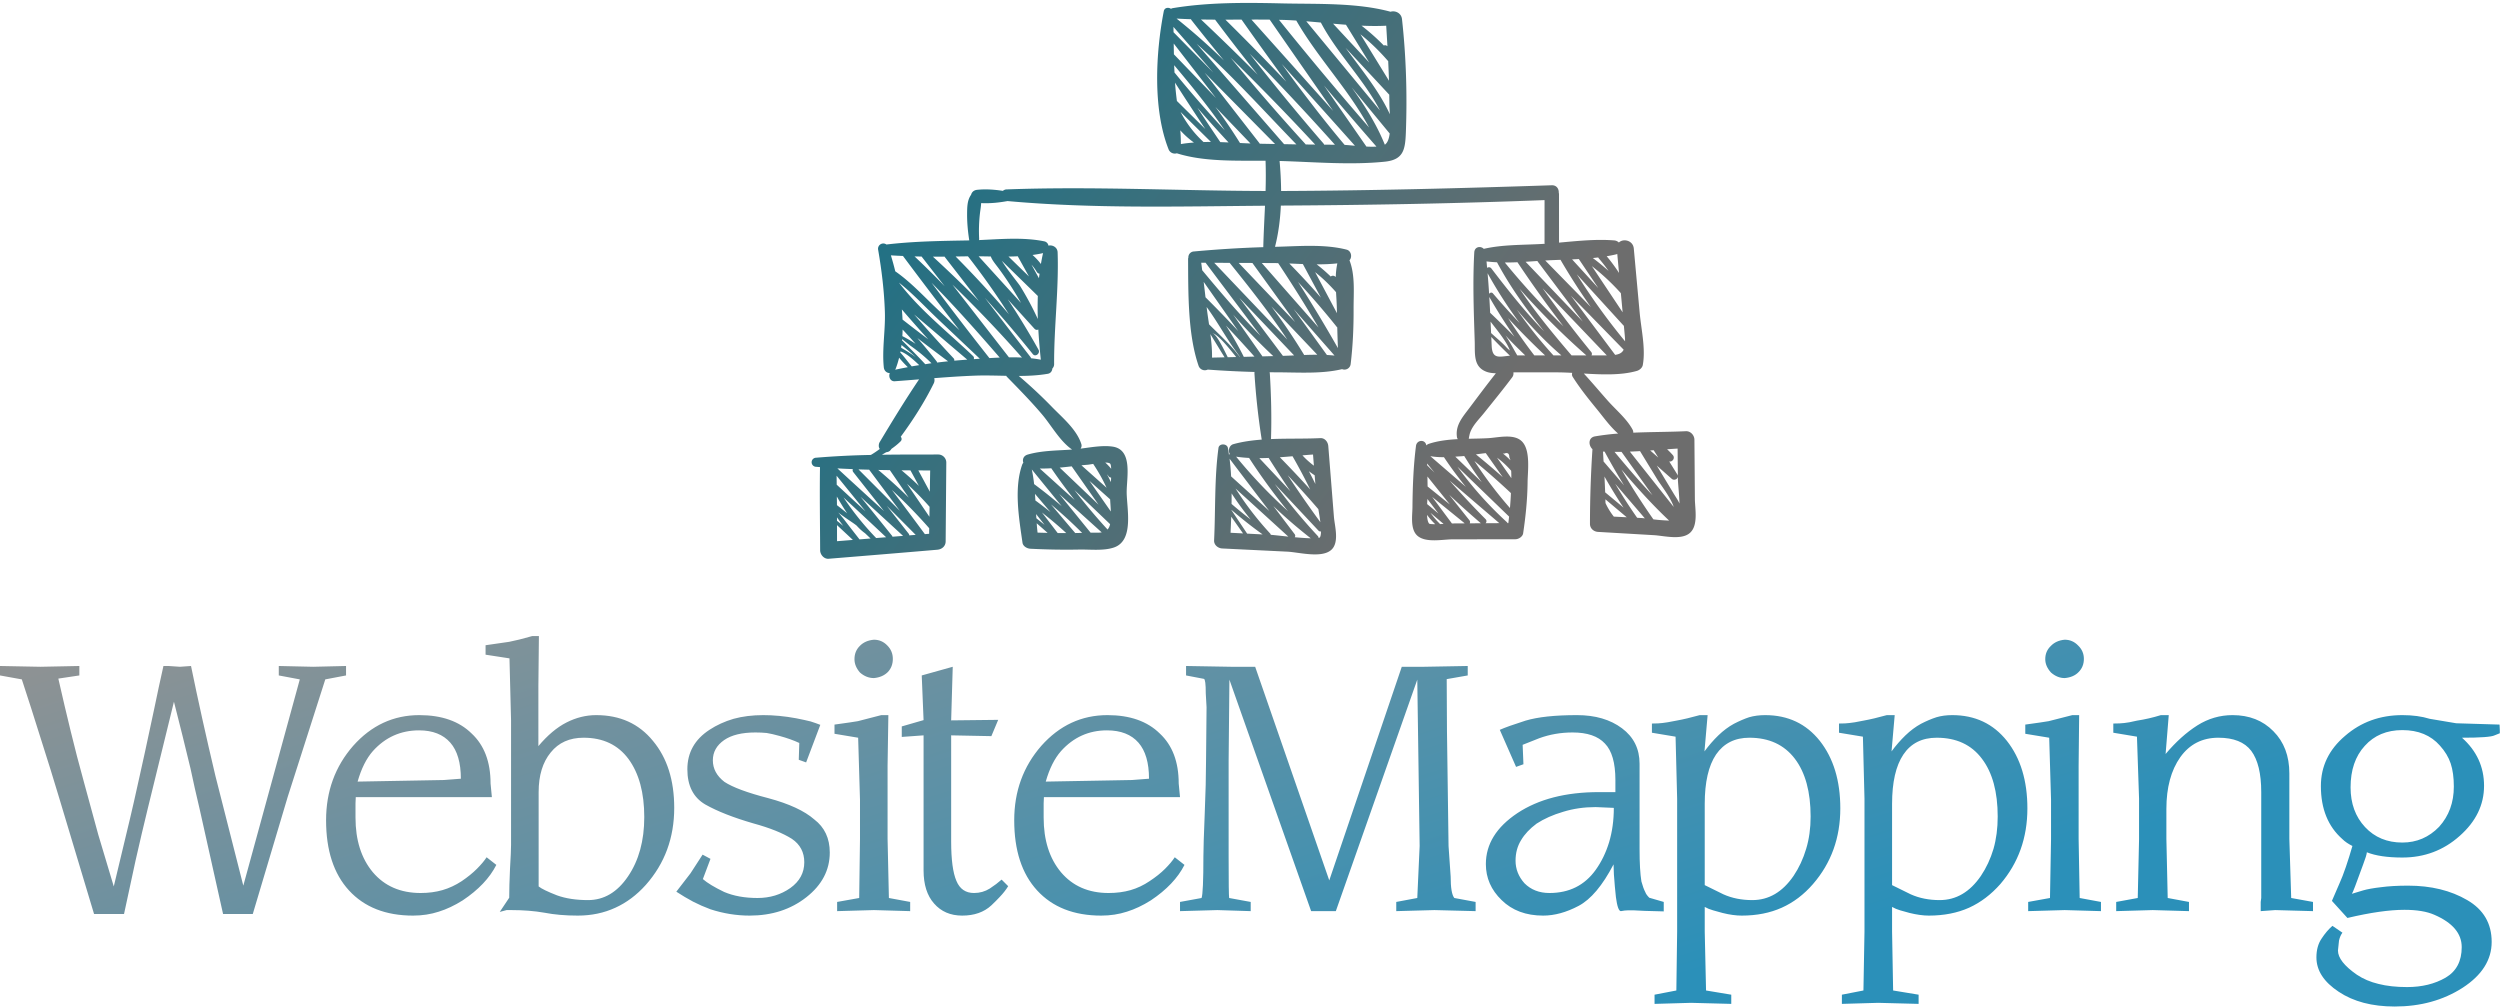 <svg data-v-423bf9ae="" xmlns="http://www.w3.org/2000/svg" viewBox="0 0 404.851 163" class="iconAbove"><!----><!----><defs data-v-423bf9ae=""><linearGradient data-v-423bf9ae="" gradientTransform="rotate(25)" id="a0bbbda1-7b3a-44cd-a5e0-339b7b3b096d" x1="0%" y1="0%" x2="100%" y2="0%"><stop data-v-423bf9ae="" offset="0%" style="stop-color: rgb(146, 146, 146); stop-opacity: 1;"></stop><stop data-v-423bf9ae="" offset="100%" style="stop-color: rgb(43, 144, 185); stop-opacity: 1;"></stop></linearGradient></defs><g data-v-423bf9ae="" id="a11537d6-021d-4203-93d5-c9804c3a4e8b" fill="url(#a0bbbda1-7b3a-44cd-a5e0-339b7b3b096d)" transform="matrix(4.255,0,0,4.255,-0.34,102.574)"><path d="M9.34 9.60L11.49 1.75L10.69 1.60L10.69 1.24L12.00 1.27L13.25 1.24L13.25 1.60L12.46 1.75L11.03 6.22L9.70 10.68L8.57 10.68L7.67 6.65L7.67 6.65Q7.49 5.90 7.33 5.14L7.33 5.14L7.33 5.14Q7.04 3.93 6.70 2.60L6.70 2.60L5.71 6.64L5.71 6.64Q5.48 7.58 5.24 8.64L5.24 8.64L5.24 8.64Q5.05 9.51 4.80 10.68L4.80 10.68L3.66 10.68L2.32 6.22L2.32 6.22Q2.04 5.28 1.64 4.03L1.64 4.03L1.64 4.03Q1.25 2.78 0.91 1.75L0.91 1.75L0.08 1.60L0.08 1.24L1.62 1.27L3.10 1.24L3.10 1.60L2.30 1.72L2.30 1.72Q2.54 2.78 2.77 3.72L2.77 3.72L2.77 3.72Q3.00 4.67 3.28 5.68L3.28 5.68L3.28 5.68Q3.55 6.68 3.82 7.66L3.82 7.66L3.82 7.66Q3.92 7.98 4.41 9.63L4.41 9.63L4.41 9.63Q4.72 8.34 5.03 7.04L5.03 7.04L5.03 7.04Q5.15 6.54 5.39 5.45L5.39 5.45L5.39 5.45Q5.52 4.89 5.96 2.82L5.96 2.82L5.96 2.82Q6.12 2.04 6.30 1.24L6.30 1.24L6.49 1.24L6.93 1.27L7.35 1.24L7.35 1.24Q7.74 3.15 8.28 5.43L8.28 5.43L9.34 9.60ZM18.60 8.52L18.97 8.81L18.97 8.81Q18.59 9.56 17.69 10.16L17.69 10.16L17.69 10.16Q17.23 10.45 16.78 10.59L16.78 10.59L16.78 10.59Q16.32 10.74 15.80 10.74L15.80 10.74L15.80 10.74Q14.24 10.74 13.36 9.78L13.36 9.78L13.36 9.78Q12.49 8.83 12.49 7.11L12.49 7.11L12.49 7.11Q12.49 5.46 13.52 4.28L13.52 4.28L13.52 4.28Q14.56 3.11 16.04 3.11L16.04 3.11L16.04 3.11Q17.32 3.11 18.03 3.81L18.03 3.81L18.03 3.81Q18.75 4.48 18.75 5.71L18.75 5.71L18.80 6.23L13.62 6.23L13.61 6.47L13.61 7.01L13.61 7.01Q13.61 8.30 14.27 9.09L14.27 9.09L14.27 9.09Q14.94 9.88 16.09 9.88L16.09 9.88L16.09 9.88Q16.54 9.88 16.92 9.77L16.92 9.77L16.92 9.77Q17.30 9.66 17.65 9.43L17.65 9.43L17.65 9.43Q17.99 9.20 18.23 8.96L18.23 8.96L18.23 8.96Q18.47 8.72 18.60 8.52L18.60 8.52ZM13.69 5.64L13.69 5.64L16.97 5.58L17.62 5.53L17.62 5.53Q17.62 4.62 17.22 4.16L17.22 4.16L17.22 4.16Q16.81 3.69 16.03 3.69L16.03 3.69L16.03 3.69Q14.98 3.69 14.27 4.48L14.27 4.48L14.27 4.48Q13.90 4.90 13.69 5.64ZM20.57 2.01L20.57 4.29L20.57 4.29Q21.09 3.67 21.64 3.39L21.64 3.39L21.64 3.39Q22.19 3.11 22.77 3.11L22.77 3.11L22.77 3.11Q24.13 3.11 24.93 4.09L24.93 4.09L24.93 4.09Q25.74 5.06 25.74 6.64L25.74 6.64L25.74 6.64Q25.74 8.35 24.66 9.57L24.66 9.57L24.66 9.57Q24.14 10.15 23.50 10.44L23.50 10.44L23.50 10.44Q22.85 10.74 22.07 10.74L22.07 10.74L22.07 10.74Q21.36 10.74 20.80 10.63L20.80 10.63L20.80 10.63Q20.23 10.53 19.55 10.53L19.55 10.53L19.36 10.53L19.10 10.60L19.46 10.06L19.46 10.06Q19.46 9.63 19.49 8.96L19.49 8.96L19.49 8.96Q19.53 8.29 19.53 8.05L19.53 8.05L19.53 3.31L19.47 0.95L18.56 0.81L18.56 0.45L19.46 0.32L19.46 0.32Q19.78 0.26 20.34 0.10L20.34 0.10L20.59 0.10L20.57 2.01ZM20.58 6.04L20.58 6.04L20.58 9.63L20.58 9.63Q20.74 9.76 21.28 9.97L21.28 9.97L21.28 9.97Q21.78 10.15 22.46 10.15L22.46 10.15L22.46 10.15Q23.37 10.15 23.98 9.25L23.98 9.25L23.98 9.25Q24.60 8.34 24.60 6.99L24.60 6.99L24.60 6.99Q24.60 5.60 24.00 4.78L24.00 4.78L24.00 4.78Q23.40 3.97 22.29 3.97L22.29 3.97L22.29 3.97Q21.49 3.97 21.04 4.53L21.04 4.53L21.04 4.53Q20.58 5.09 20.58 6.04ZM31.66 8.34L31.66 8.34L31.66 8.34Q31.66 9.34 30.77 10.04L30.77 10.04L30.77 10.04Q29.88 10.74 28.61 10.74L28.61 10.74L28.61 10.74Q27.86 10.74 27.12 10.50L27.12 10.50L27.12 10.50Q26.77 10.37 26.46 10.21L26.46 10.21L26.46 10.21Q26.14 10.04 25.82 9.83L25.82 9.83L26.36 9.13L26.82 8.42L27.12 8.58L26.83 9.35L26.83 9.35Q27.08 9.57 27.64 9.84L27.64 9.84L27.64 9.84Q28.18 10.07 28.91 10.07L28.91 10.07L28.91 10.07Q29.62 10.07 30.16 9.69L30.16 9.69L30.16 9.69Q30.69 9.31 30.69 8.71L30.69 8.71L30.69 8.71Q30.69 8.14 30.22 7.82L30.22 7.82L30.22 7.82Q29.70 7.49 28.75 7.23L28.75 7.23L28.75 7.23Q27.61 6.90 26.92 6.51L26.92 6.51L26.92 6.51Q26.24 6.11 26.24 5.17L26.24 5.17L26.24 5.17Q26.24 4.22 27.08 3.67L27.08 3.67L27.08 3.67Q27.49 3.40 28 3.25L28 3.25L28 3.25Q28.51 3.11 29.13 3.11L29.13 3.11L29.13 3.11Q29.73 3.11 30.38 3.23L30.38 3.23L30.38 3.23Q30.73 3.30 30.93 3.35L30.93 3.35L30.93 3.35Q31.12 3.41 31.30 3.48L31.30 3.48L30.76 4.91L30.48 4.81L30.50 4.17L30.50 4.17Q30.18 4.02 29.74 3.90L29.74 3.90L29.74 3.90Q29.45 3.82 29.26 3.79L29.26 3.79L29.26 3.79Q29.06 3.77 28.83 3.77L28.83 3.77L28.83 3.77Q28.06 3.77 27.64 4.06L27.64 4.06L27.64 4.06Q27.21 4.36 27.21 4.83L27.21 4.83L27.21 4.83Q27.21 5.31 27.65 5.65L27.65 5.65L27.65 5.65Q28.12 5.96 29.32 6.27L29.32 6.27L29.32 6.27Q30.51 6.59 31.07 7.08L31.07 7.08L31.07 7.08Q31.66 7.53 31.66 8.34ZM32.60 0.98L32.60 0.98L32.60 0.98Q32.60 0.68 32.80 0.48L32.80 0.48L32.80 0.48Q33.00 0.27 33.34 0.24L33.34 0.24L33.34 0.24Q33.64 0.24 33.85 0.46L33.85 0.46L33.85 0.46Q34.06 0.67 34.06 0.97L34.06 0.97L34.06 0.97Q34.06 1.27 33.87 1.47L33.87 1.47L33.87 1.47Q33.67 1.67 33.34 1.70L33.34 1.70L33.34 1.70Q33.05 1.70 32.81 1.49L32.81 1.49L32.81 1.49Q32.60 1.25 32.60 0.98ZM33.86 5.03L33.86 7.82L33.91 10.07L34.72 10.22L34.72 10.57L33.34 10.53L31.94 10.57L31.94 10.22L32.78 10.07L32.81 7.83L32.81 6.33L32.74 3.97L31.84 3.82L31.84 3.47L31.84 3.47Q32.13 3.43 32.41 3.39L32.41 3.39L32.41 3.39Q32.68 3.35 32.73 3.34L32.73 3.34L33.62 3.11L33.89 3.11L33.86 5.03ZM36.28 3.88L36.28 7.92L36.28 7.92Q36.28 8.96 36.48 9.42L36.48 9.42L36.48 9.42Q36.67 9.88 37.15 9.88L37.15 9.88L37.15 9.88Q37.48 9.88 37.75 9.71L37.75 9.71L37.75 9.71Q38.01 9.54 38.20 9.37L38.20 9.37L38.45 9.62L38.45 9.62Q38.33 9.82 38.12 10.04L38.12 10.04L38.12 10.04Q37.98 10.19 37.81 10.35L37.81 10.35L37.81 10.35Q37.39 10.74 36.70 10.74L36.70 10.74L36.70 10.74Q36.03 10.74 35.63 10.28L35.63 10.28L35.63 10.28Q35.23 9.83 35.23 9.02L35.23 9.02L35.23 3.88L34.40 3.94L34.40 3.54L35.23 3.30L35.16 1.60L36.34 1.27L36.28 3.31L38.07 3.29L37.81 3.91L36.28 3.88ZM44.79 8.52L45.16 8.81L45.16 8.81Q44.78 9.56 43.88 10.16L43.88 10.16L43.88 10.16Q43.42 10.45 42.97 10.59L42.97 10.59L42.97 10.59Q42.51 10.74 41.99 10.74L41.99 10.74L41.99 10.74Q40.43 10.74 39.55 9.78L39.55 9.78L39.55 9.78Q38.68 8.83 38.68 7.11L38.68 7.11L38.68 7.11Q38.68 5.46 39.71 4.28L39.71 4.28L39.71 4.28Q40.75 3.11 42.23 3.11L42.23 3.11L42.23 3.11Q43.51 3.11 44.22 3.81L44.22 3.81L44.22 3.81Q44.94 4.48 44.94 5.71L44.94 5.71L44.99 6.23L39.81 6.23L39.80 6.47L39.80 7.01L39.80 7.01Q39.80 8.30 40.46 9.09L40.46 9.09L40.46 9.09Q41.13 9.88 42.27 9.88L42.27 9.88L42.27 9.88Q42.73 9.88 43.11 9.77L43.11 9.77L43.11 9.77Q43.49 9.66 43.83 9.43L43.83 9.43L43.83 9.43Q44.18 9.20 44.42 8.96L44.42 8.96L44.42 8.96Q44.66 8.72 44.79 8.52L44.79 8.52ZM39.88 5.64L39.88 5.64L43.16 5.58L43.81 5.53L43.81 5.53Q43.81 4.62 43.41 4.16L43.41 4.16L43.41 4.16Q43.00 3.69 42.21 3.69L42.21 3.69L42.21 3.69Q41.17 3.69 40.46 4.48L40.46 4.48L40.46 4.48Q40.09 4.90 39.88 5.64ZM53.43 1.27L54.28 1.27L55.94 1.24L55.94 1.60L55.14 1.74L55.15 3.72L55.21 8.09L55.29 9.25L55.29 9.25Q55.29 9.90 55.43 10.07L55.43 10.07L56.24 10.22L56.24 10.57L54.67 10.53L53.22 10.57L53.22 10.22L54.02 10.07L54.11 8.09L54.02 1.76L50.92 10.57L49.98 10.57L46.87 1.76L46.84 4.87L46.84 8.48L46.84 8.48Q46.84 9.96 46.86 10.07L46.86 10.07L47.68 10.22L47.68 10.57L46.41 10.53L44.99 10.57L44.99 10.22L45.81 10.07L45.81 10.07Q45.88 9.88 45.88 8.48L45.88 8.48L45.88 8.48Q45.88 8.08 45.93 6.87L45.93 6.87L45.93 6.87Q45.98 5.67 45.98 4.87L45.98 4.87L46.00 2.81L45.97 2.28L45.97 2.28Q45.97 1.75 45.90 1.73L45.90 1.73L45.22 1.60L45.22 1.24L46.93 1.27L47.85 1.27L50.67 9.40L53.43 1.27ZM61.50 6.64L61.50 6.64L60.81 6.61L60.81 6.61Q60.15 6.61 59.57 6.79L59.57 6.79L59.57 6.79Q58.99 6.96 58.56 7.24L58.56 7.24L58.56 7.24Q58.17 7.53 57.97 7.87L57.97 7.87L57.97 7.87Q57.76 8.21 57.76 8.65L57.76 8.65L57.76 8.65Q57.76 9.13 58.10 9.51L58.10 9.51L58.10 9.51Q58.47 9.88 59.05 9.88L59.05 9.88L59.05 9.88Q60.18 9.88 60.81 9.00L60.81 9.00L60.81 9.00Q61.14 8.54 61.32 7.95L61.32 7.95L61.32 7.95Q61.50 7.35 61.50 6.64ZM61.49 8.79L61.49 8.79L61.49 8.79Q60.86 10.00 60.16 10.37L60.16 10.37L60.16 10.37Q59.46 10.74 58.81 10.74L58.81 10.74L58.81 10.74Q57.83 10.74 57.23 10.15L57.23 10.15L57.23 10.15Q56.63 9.57 56.63 8.78L56.63 8.78L56.63 8.78Q56.63 7.64 57.83 6.84L57.83 6.84L57.83 6.84Q59.04 6.04 60.93 6.04L60.93 6.04L61.56 6.04L61.56 5.58L61.56 5.58Q61.56 4.60 61.16 4.19L61.16 4.19L61.16 4.19Q60.77 3.77 59.93 3.77L59.93 3.77L59.93 3.77Q59.26 3.77 58.66 3.99L58.66 3.99L58.03 4.24L58.06 4.98L57.78 5.08L57.16 3.67L57.16 3.67Q57.45 3.54 58.14 3.32L58.14 3.32L58.14 3.32Q58.84 3.11 60.10 3.11L60.10 3.11L60.10 3.11Q61.14 3.11 61.81 3.61L61.81 3.61L61.81 3.61Q62.48 4.11 62.48 4.96L62.48 4.96L62.48 8.22L62.48 8.22Q62.48 9.01 62.55 9.44L62.55 9.44L62.55 9.44Q62.62 9.70 62.70 9.85L62.70 9.85L62.70 9.85Q62.73 9.94 62.85 10.06L62.85 10.06L63.40 10.22L63.40 10.58L62.67 10.56L62.27 10.54L62.27 10.54Q62.15 10.54 62.03 10.54L62.03 10.54L62.03 10.54Q61.92 10.54 61.77 10.57L61.77 10.57L61.77 10.57Q61.65 10.57 61.58 10.04L61.58 10.04L61.58 10.04Q61.55 9.78 61.54 9.64L61.54 9.64L61.54 9.64Q61.49 9.11 61.49 8.79ZM64.96 10.41L64.96 10.41L64.96 11.35L65.01 13.59L65.97 13.75L65.97 14.10L64.44 14.06L63.05 14.10L63.05 13.75L63.88 13.59L63.91 11.35L63.91 6.29L63.85 3.93L62.95 3.78L62.95 3.43L62.95 3.43Q63.21 3.43 63.35 3.41L63.35 3.41L63.35 3.41Q63.48 3.40 63.88 3.32L63.88 3.32L63.88 3.32Q64.27 3.25 64.77 3.11L64.77 3.11L65.07 3.11L64.95 4.49L64.95 4.49Q65.20 4.15 65.48 3.88L65.48 3.88L65.48 3.88Q65.76 3.61 66.07 3.44L66.07 3.44L66.07 3.44Q66.38 3.28 66.65 3.19L66.65 3.19L66.65 3.19Q66.93 3.11 67.26 3.11L67.26 3.11L67.26 3.11Q68.56 3.11 69.34 4.09L69.34 4.09L69.34 4.09Q70.12 5.08 70.12 6.66L70.12 6.66L70.12 6.66Q70.12 8.34 69.08 9.54L69.08 9.54L69.08 9.54Q68.56 10.14 67.89 10.44L67.89 10.44L67.89 10.44Q67.22 10.74 66.37 10.74L66.37 10.74L66.37 10.74Q66.04 10.74 65.64 10.64L65.64 10.64L65.64 10.64Q65.45 10.59 65.28 10.54L65.28 10.54L65.28 10.54Q65.10 10.49 64.96 10.41ZM64.96 6.49L64.96 9.58L65.67 9.93L65.67 9.93Q66.16 10.15 66.77 10.15L66.77 10.15L66.77 10.15Q67.71 10.15 68.34 9.23L68.34 9.23L68.34 9.23Q68.65 8.77 68.82 8.20L68.82 8.20L68.82 8.20Q68.99 7.64 68.99 6.97L68.99 6.97L68.99 6.97Q68.99 5.56 68.39 4.77L68.39 4.77L68.39 4.77Q67.78 3.97 66.66 3.97L66.66 3.97L66.66 3.97Q65.83 3.97 65.39 4.61L65.39 4.61L65.39 4.61Q64.96 5.25 64.96 6.49L64.96 6.49ZM72.09 10.41L72.09 10.41L72.09 11.35L72.13 13.59L73.10 13.75L73.10 14.10L71.56 14.06L70.18 14.10L70.18 13.75L71.00 13.59L71.04 11.35L71.04 6.29L70.98 3.93L70.07 3.78L70.07 3.43L70.07 3.43Q70.33 3.43 70.47 3.41L70.47 3.41L70.47 3.41Q70.61 3.40 71.00 3.32L71.00 3.32L71.00 3.32Q71.39 3.25 71.89 3.11L71.89 3.11L72.19 3.11L72.07 4.49L72.07 4.49Q72.32 4.15 72.60 3.88L72.60 3.88L72.60 3.88Q72.88 3.61 73.19 3.44L73.19 3.44L73.19 3.44Q73.50 3.28 73.78 3.19L73.78 3.19L73.78 3.19Q74.05 3.11 74.38 3.11L74.38 3.11L74.38 3.11Q75.68 3.11 76.46 4.09L76.46 4.09L76.46 4.09Q77.24 5.08 77.24 6.66L77.24 6.66L77.24 6.66Q77.24 8.34 76.21 9.54L76.21 9.54L76.21 9.54Q75.68 10.14 75.02 10.44L75.02 10.44L75.02 10.44Q74.35 10.74 73.49 10.74L73.49 10.74L73.49 10.74Q73.17 10.74 72.76 10.64L72.76 10.64L72.76 10.64Q72.57 10.59 72.40 10.54L72.40 10.54L72.40 10.54Q72.23 10.49 72.09 10.41ZM72.09 6.49L72.09 9.58L72.80 9.93L72.80 9.93Q73.29 10.15 73.90 10.15L73.90 10.15L73.90 10.15Q74.84 10.15 75.47 9.23L75.47 9.23L75.47 9.23Q75.78 8.77 75.95 8.20L75.95 8.20L75.95 8.20Q76.11 7.64 76.11 6.97L76.11 6.97L76.11 6.97Q76.11 5.56 75.51 4.77L75.51 4.77L75.51 4.77Q74.91 3.97 73.79 3.97L73.79 3.97L73.79 3.97Q72.95 3.97 72.52 4.61L72.52 4.61L72.52 4.61Q72.09 5.25 72.09 6.49L72.09 6.49ZM77.92 0.98L77.92 0.98L77.92 0.98Q77.92 0.68 78.13 0.48L78.13 0.48L78.13 0.48Q78.33 0.27 78.66 0.24L78.66 0.24L78.66 0.24Q78.96 0.24 79.17 0.46L79.17 0.46L79.17 0.46Q79.39 0.67 79.39 0.97L79.39 0.97L79.39 0.97Q79.39 1.27 79.19 1.47L79.19 1.47L79.19 1.47Q79.00 1.67 78.66 1.70L78.66 1.70L78.66 1.70Q78.38 1.70 78.14 1.49L78.14 1.49L78.14 1.49Q77.92 1.25 77.92 0.98ZM79.19 5.03L79.19 7.82L79.23 10.07L80.04 10.22L80.04 10.57L78.66 10.53L77.27 10.57L77.27 10.22L78.10 10.07L78.14 7.83L78.14 6.33L78.07 3.97L77.16 3.82L77.16 3.47L77.16 3.47Q77.46 3.43 77.73 3.39L77.73 3.39L77.73 3.39Q78.01 3.35 78.05 3.34L78.05 3.34L78.95 3.11L79.21 3.11L79.19 5.03ZM87.21 5.33L87.21 7.82L87.28 10.07L88.11 10.22L88.11 10.57L86.67 10.53L86.12 10.57L86.12 10.22L86.14 10.07L86.14 6.04L86.14 6.04Q86.14 4.98 85.76 4.47L85.76 4.47L85.76 4.47Q85.38 3.97 84.51 3.97L84.51 3.97L84.51 3.97Q83.59 3.97 83.06 4.71L83.06 4.71L83.06 4.71Q82.53 5.46 82.53 6.68L82.53 6.68L82.53 7.82L82.58 10.07L83.39 10.22L83.39 10.57L82.01 10.53L80.62 10.57L80.62 10.22L81.44 10.07L81.49 7.83L81.49 6.29L81.41 3.93L80.51 3.78L80.51 3.43L80.51 3.43Q80.78 3.43 80.93 3.41L80.93 3.41L80.93 3.41Q81.07 3.40 81.41 3.32L81.41 3.32L81.41 3.32Q81.87 3.25 82.32 3.11L82.32 3.11L82.62 3.11L82.50 4.59L82.50 4.59Q83.08 3.90 83.71 3.50L83.71 3.50L83.71 3.50Q84.33 3.11 85.05 3.11L85.05 3.11L85.05 3.11Q86.00 3.11 86.60 3.72L86.60 3.72L86.60 3.72Q87.21 4.33 87.21 5.33L87.21 5.33ZM91.51 3.68L91.51 3.68L91.51 3.68Q90.62 3.68 90.08 4.28L90.08 4.28L90.08 4.28Q89.54 4.87 89.54 5.86L89.54 5.86L89.54 5.86Q89.54 6.78 90.09 7.37L90.09 7.37L90.09 7.37Q90.64 7.96 91.51 7.96L91.51 7.96L91.51 7.96Q92.33 7.96 92.91 7.36L92.91 7.36L92.91 7.36Q93.47 6.74 93.47 5.83L93.47 5.83L93.47 5.83Q93.47 5.31 93.35 4.95L93.35 4.95L93.35 4.95Q93.23 4.59 92.94 4.27L92.94 4.27L92.94 4.27Q92.42 3.68 91.51 3.68ZM88.41 5.81L88.41 5.81L88.41 5.81Q88.41 4.68 89.33 3.90L89.33 3.90L89.33 3.90Q90.24 3.11 91.51 3.11L91.51 3.11L91.51 3.11Q92.10 3.11 92.55 3.25L92.55 3.25L93.56 3.42L95.21 3.47L95.22 3.68L95.22 3.80L95.02 3.88L95.02 3.88Q94.84 3.97 93.78 3.97L93.78 3.97L93.78 3.97Q94.62 4.72 94.62 5.80L94.62 5.80L94.62 5.80Q94.62 6.89 93.69 7.71L93.69 7.71L93.69 7.71Q92.77 8.53 91.51 8.53L91.51 8.53L91.51 8.53Q90.66 8.53 90.16 8.33L90.16 8.33L90.16 8.33Q90.15 8.45 90.02 8.79L90.02 8.79L90.02 8.79Q89.62 9.90 89.59 9.91L89.59 9.91L90.02 9.78L90.02 9.78Q90.26 9.71 90.69 9.66L90.69 9.66L90.69 9.66Q91.13 9.60 91.73 9.60L91.73 9.60L91.73 9.60Q93.04 9.60 93.98 10.15L93.98 10.15L93.98 10.15Q94.91 10.69 94.91 11.74L94.91 11.74L94.91 11.74Q94.91 12.77 93.80 13.49L93.80 13.49L93.80 13.49Q92.69 14.20 91.22 14.20L91.22 14.20L91.22 14.20Q89.93 14.20 89.09 13.64L89.09 13.64L89.09 13.64Q88.24 13.08 88.24 12.33L88.24 12.33L88.24 12.33Q88.24 11.90 88.44 11.61L88.44 11.61L88.44 11.61Q88.63 11.32 88.85 11.13L88.85 11.13L89.23 11.39L89.23 11.39Q89.14 11.51 89.10 11.69L89.10 11.69L89.06 12.07L89.06 12.07Q89.06 12.49 89.78 12.99L89.78 12.99L89.78 12.99Q90.14 13.23 90.60 13.34L90.60 13.34L90.60 13.34Q91.07 13.46 91.69 13.46L91.69 13.46L91.69 13.46Q92.54 13.46 93.16 13.10L93.16 13.10L93.16 13.10Q93.77 12.74 93.77 11.94L93.77 11.94L93.77 11.94Q93.77 11.16 92.73 10.71L92.73 10.71L92.73 10.71Q92.30 10.52 91.59 10.52L91.59 10.52L91.59 10.52Q90.73 10.52 89.42 10.83L89.42 10.83L88.83 10.18L89.12 9.51L89.12 9.51Q89.23 9.27 89.36 8.89L89.36 8.89L89.36 8.89Q89.49 8.51 89.61 8.09L89.61 8.09L89.61 8.09Q89.37 7.97 89.23 7.83L89.23 7.83L89.23 7.83Q88.41 7.11 88.41 5.81Z"></path></g><defs data-v-423bf9ae=""><linearGradient data-v-423bf9ae="" gradientTransform="rotate(25)" id="9941aaa9-f40a-4403-8c00-8ed3a430da27" x1="0%" y1="0%" x2="100%" y2="0%"><stop data-v-423bf9ae="" offset="0%" style="stop-color: rgb(8, 114, 140); stop-opacity: 1;"></stop><stop data-v-423bf9ae="" offset="100%" style="stop-color: rgb(109, 109, 109); stop-opacity: 1;"></stop></linearGradient></defs><g data-v-423bf9ae="" id="5d927f7c-aa79-40bd-9f39-08917a38db16" transform="matrix(1.658,0,0,1.658,121.484,-40.093)" stroke="none" fill="url(#9941aaa9-f40a-4403-8c00-8ed3a430da27)"><path d="M92.271 72.917c-.014-1.931-.028-3.862-.045-5.792-.005-.432-.376-.846-.826-.826-1.684.077-3.422.069-5.146.144a.577.577 0 0 0-.063-.292c-.568-1.059-1.618-1.923-2.415-2.818-.786-.884-1.548-1.797-2.351-2.667 1.785.104 3.646.183 5.181-.258.26-.075.529-.3.58-.58.289-1.594-.159-3.494-.307-5.105l-.574-6.269c-.074-.799-1.028-1.008-1.458-.585a.718.718 0 0 0-.445-.205c-1.77-.144-3.603.054-5.403.215 0-.009.003-.018.003-.028l-.003-4.676a.802.802 0 0 0-.023-.182c.014-.366-.212-.732-.684-.716-8.81.293-17.62.523-26.434.56a35.578 35.578 0 0 0-.15-2.933c3.369.096 6.94.415 10.279.069 1.835-.19 1.993-1.183 2.056-2.866.137-3.671.026-7.409-.379-11.06-.068-.608-.675-.858-1.118-.719-3.293-.897-7.157-.735-10.54-.813-3.548-.083-7.222-.122-10.731.462a.491.491 0 0 0-.173.064c-.248-.166-.635-.125-.705.238-.791 4.085-1.083 9.542.467 13.481.141.36.513.486.808.394 2.654.842 5.822.711 8.666.726.034.991.03 1.975.001 2.955-8.423-.016-16.888-.466-25.296-.153a.56.56 0 0 0-.36.142c-.833-.129-1.672-.192-2.52-.102-.338.036-.528.247-.586.485-.387.53-.384 1.239-.389 1.893-.006.858.078 1.708.21 2.556l.002.006-.066.001c-2.676.049-5.364.083-8.026.4a.515.515 0 0 0-.807.527c.347 2.011.586 4.008.655 6.05.06 1.796-.288 3.646-.105 5.417.038.369.309.563.587.563-.146.339.036.832.485.799a265.15 265.15 0 0 0 2.375-.185c-1.343 1.986-2.612 4.071-3.845 6.124-.112.188-.134.485 0 .669l.003.005a8.617 8.617 0 0 1-.869.585 82.165 82.165 0 0 0-5.341.27.444.444 0 0 0 0 .888c.125.011.25.019.374.03-.042 2.707.003 5.417.014 8.125.001.421.377.864.826.827 3.541-.288 7.082-.579 10.62-.883.441-.037.809-.341.813-.812l.063-7.709a.79.79 0 0 0-.781-.78c-1.838.003-3.676-.002-5.513.025.144-.08.287-.163.429-.248.156-.014.313-.073.404-.188.041-.05.079-.102.119-.151.313-.218.608-.453.867-.711a.32.32 0 0 0 .023-.46c1.207-1.639 2.324-3.391 3.214-5.188a.727.727 0 0 0 .06-.535c1.313-.102 2.626-.193 3.946-.244 1.015-.039 2.05-.004 3.085.016.019.031.033.062.062.091 1.173 1.199 2.349 2.395 3.434 3.675.928 1.097 1.741 2.611 2.934 3.435-1.437.104-2.946.089-4.329.489-.432.125-.538.491-.429.806a.448.448 0 0 0-.106.161c-.827 2.317-.318 5.258.023 7.645.052.354.453.571.772.587 1.582.079 3.164.11 4.748.079 1.061-.022 2.403.148 3.417-.204 1.99-.689 1.241-3.819 1.239-5.41-.002-1.415.616-4.131-1.352-4.436-.966-.15-2.106.059-3.153.195a.49.49 0 0 0 .078-.44c-.442-1.408-1.806-2.55-2.816-3.578a46.112 46.112 0 0 0-3.295-3.083c.957-.004 1.907-.05 2.831-.21.288-.049.427-.273.448-.516a.6.6 0 0 0 .172-.448c-.014-3.62.467-7.303.342-10.902-.017-.496-.503-.748-.896-.652a.508.508 0 0 0-.398-.417c-2.035-.421-4.268-.218-6.386-.125.007-.035.019-.066.017-.105a15.018 15.018 0 0 1 .076-2.5c.041-.35.104-.681.117-1.007.866.046 1.724-.045 2.575-.199 8.313.753 16.796.523 25.15.455-.06 1.345-.134 2.69-.168 4.048-2.267.07-4.533.214-6.791.421a.566.566 0 0 0-.525.593c-.012.045-.028.088-.028.139.019 3.241-.042 7.323 1.014 10.403a.647.647 0 0 0 .905.401c1.518.113 3.045.19 4.57.232a.754.754 0 0 0-.006.173 70.18 70.18 0 0 0 .708 6.434c-.957.072-1.893.2-2.77.445-.403.113-.546.639-.348.954a.412.412 0 0 0-.08.087c-.033-.225-.064-.45-.105-.673-.082-.444-.856-.466-.92 0-.403 2.972-.283 6.038-.428 9.032-.022.44.377.766.787.787l6.365.312c1.107.054 3.333.667 4.281-.163.832-.726.34-2.348.269-3.251-.182-2.3-.364-4.599-.549-6.897-.032-.403-.331-.801-.779-.778-1.527.075-3.188.025-4.816.092.07-2.116.016-4.268-.113-6.38a.948.948 0 0 0-.023-.146c.25.002.501.008.751.008 2.071.003 4.302.172 6.327-.311a.612.612 0 0 0 .841-.52c.214-1.777.292-3.57.284-5.36-.006-1.56.167-3.285-.4-4.748l-.002-.004c.287-.305.178-.924-.282-1.041-2.212-.566-4.717-.325-6.992-.275.331-1.291.509-2.652.57-4.027 8.587-.051 17.177-.2 25.757-.536l-.002 4.125c0 .05.006.095.014.14-.07.004-.14.01-.208.015-1.891.112-3.884.052-5.741.482-.302-.313-.897-.219-.928.348-.162 2.893-.048 5.801.044 8.696.037 1.198-.16 2.472 1.146 2.961.275.102.591.139.921.146-.888 1.123-1.746 2.272-2.605 3.417-.666.886-1.369 1.671-1.195 2.831.01.065.041.128.083.187-.985.052-1.959.164-2.849.463a.6.6 0 0 0-.229.151c-.086-.614-.928-.573-1.008.048-.253 1.981-.326 4.005-.345 6.001-.008.827-.237 2.161.504 2.789.826.697 2.466.334 3.424.333l6.122-.008c.312-.001.712-.244.762-.581.247-1.654.416-3.312.434-4.985.011-1.077.3-3.058-.515-3.949-.764-.836-2.336-.417-3.301-.36-.622.037-1.271.045-1.925.06l-.003-.014-.001.014h-.003l.014-.075c.028-.144.061-.337.104-.471.24-.743.88-1.349 1.365-1.956.927-1.16 1.871-2.31 2.761-3.5a.593.593 0 0 0 .113-.48c.065-.001.133-.005.196-.005l4.046.002c.481 0 .987.021 1.508.048a.453.453 0 0 0 .051.396c.694 1.097 1.52 2.13 2.342 3.133.643.783 1.296 1.715 2.088 2.4a24.66 24.66 0 0 0-2.259.275c-.674.117-.649.881-.246 1.25a111.665 111.665 0 0 0-.243 7.295c0 .442.359.76.784.785 1.826.106 3.651.214 5.477.321.971.057 2.721.526 3.537-.254.792-.754.457-2.341.449-3.283zm-80.647-2.859c.005.006.005.013.009.018a1155.91 1155.91 0 0 0 2.991 4.003l-4.044-4.05c.348.012.696.02 1.044.029zm-1.595-.056a.288.288 0 0 0 .042.293l3 3.806c-1.517-1.387-3.035-2.772-4.547-4.165-.003-.003-.007-.004-.01-.006.505.03 1.009.05 1.515.072zm-1.589.642a3059.96 3059.96 0 0 0 2.82 3.477c-.937-.865-1.873-1.733-2.809-2.598-.003-.294-.006-.586-.011-.879zm.025 2.038c.302.523.64 1.09 1.003 1.629a53.576 53.576 0 0 0-.992-.789c-.001-.281-.007-.56-.011-.84zm.013 2.025c.2.288.403.571.616.844-.203-.17-.41-.337-.615-.5l-.001-.344zm.005 2.334L8.48 75.47l1.55 1.447-1.547.124zm2.197-.177c-.531-.679-1.062-1.358-1.585-2.044-.001-.001-.239-.289-.487-.582.593.479 1.479 1.023 1.787 1.278.267.297.541.549.82.743.183.171.364.345.544.518l-1.079.087zm1.626-.131a27.863 27.863 0 0 1-3.188-3.963c1.389 1.292 2.779 2.584 4.16 3.885l-.972.078zm1.594-.128a.293.293 0 0 0-.053-.106 662.021 662.021 0 0 0-3.074-3.8l4.16 3.823-1.033.083zm1.642-.132a.286.286 0 0 0-.061-.165c-.711-.906-1.421-1.812-2.133-2.717l2.818 2.833c-.208.015-.417.033-.624.049zm1.937-.156l-.416.034a484.352 484.352 0 0 0-3.226-4.319 50.356 50.356 0 0 1 3.649 3.742l-.007.543zm.027-1.662l-2.186-3.218a28.822 28.822 0 0 1 2.202 2.245l-.016.973zm.074-4.522l-.034 2.074-1.12-2.08 1.154.006zm-1.924-.009l.825 1.517a29.267 29.267 0 0 0-1.699-1.525l.874.008zm-2.012-.022c.616.897 1.23 1.793 1.847 2.689a52.121 52.121 0 0 0-2.979-2.709c.377.007.754.015 1.132.02zm15.766-.184a56.018 56.018 0 0 0 2.287 3.106l-3.413-3.082c.372.008.748-.003 1.126-.024zm-1.904.116l2.918 3.584a47.525 47.525 0 0 0-2.692-2.154 14.2 14.2 0 0 0-.226-1.43zm.309 2.382l1.515 1.78a36.13 36.13 0 0 0-1.473-1.131 34.76 34.76 0 0 0-.042-.649zm.113 1.977c.276.353.554.704.83 1.055-.269-.216-.538-.431-.805-.648l-.025-.407zm.142 1.81a20.72 20.72 0 0 1-.084-.912c.356.312.712.625 1.066.938a80.982 80.982 0 0 1-.982-.026zm1.963.041c-.508-.67-1.019-1.339-1.534-2.004.819.638 1.61 1.306 2.375 2.01-.281 0-.561-.002-.841-.006zm1.716.001c-.792-.93-1.582-1.862-2.369-2.796a45.662 45.662 0 0 1 3.041 2.781c-.223.006-.448.012-.672.015zm1.501-.036l-3.066-3.778c1.384 1.25 2.767 2.502 4.151 3.75-.313.049-.686.022-1.085.028zm1.657-.307a54.41 54.41 0 0 1-3.235-3.856l3.482 3.331a1.133 1.133 0 0 1-.247.525zm-1.772-4.756l2.023 1.807c.018.379.053.786.069 1.188l-2.092-2.995zm2.098.123a17.193 17.193 0 0 0-.383-.769c.05.064.102.122.151.19a.323.323 0 0 0 .253.139c-.005.147-.012.295-.021.44zm-.081-1.807c.063.053.095.245.108.507a5.3 5.3 0 0 0-.577-.608c.212.001.383.028.469.101zm-2.209.114c.12-.01.324-.045.56-.083.499.75.935 1.519 1.306 2.328l-2.455-2.191c.197-.02.395-.039.589-.054zm1.082 3.896l-3.794-3.617c.392-.036.782-.08 1.171-.124.874 1.248 1.748 2.495 2.623 3.741zM21.271 49.217a73.22 73.22 0 0 1 4 5.658 105.06 105.06 0 0 0-5.206-5.64l1.206-.018zm-2.291.03l3.36 4.337a124.085 124.085 0 0 0-4.491-4.332c.378 0 .754-.002 1.131-.005zm-2.238-.008c.75.968 1.503 1.934 2.257 2.9a83.321 83.321 0 0 0-2.943-2.912c.229.006.458.008.686.012zm-2.998-.117c.393.028.787.043 1.18.061a458.887 458.887 0 0 0 5.523 7.257l-2.279-2.17c-1.292-1.231-2.528-2.567-3.996-3.589a29.687 29.687 0 0 0-.428-1.559zm.414 11.172c.015-.027.034-.048.046-.077.138-.353.25-.721.343-1.098.26.322.542.629.85.924-.414.082-.829.159-1.239.251zm1.622-.327c-.363-.429-.837-1.067-1.12-1.356l.021-.106c.556.171 1.255.791 1.83 1.34-.244.04-.488.078-.731.122zm-.898-4.571a22.132 22.132 0 0 0-.067-.99c.846.986 1.708 1.96 2.581 2.923a197.068 197.068 0 0 1-2.514-1.933zm1.274 2.368a12.773 12.773 0 0 0-1.292-.752c.013-.213.021-.428.025-.643.433.458.854.923 1.267 1.395zm-1.413.383c.014-.088.025-.179.037-.268.475.387.989.814 1.396 1.19-.428-.329-.965-.651-1.433-.922zm2.358 1.607c-.737-.796-1.5-1.558-2.269-2.327l.01-.119c.311.236.767.608.795.629.75.529 1.426 1.08 2.071 1.723-.204.028-.405.064-.607.094zm1.156-.16a.27.27 0 0 0-.051-.124 49.356 49.356 0 0 0-1.872-2.266c.991.765 1.989 1.52 2.994 2.267-.357.036-.714.078-1.071.123zm1.677-.183a.264.264 0 0 0-.065-.234 140.391 140.391 0 0 1-3.854-4.281l5.188 4.413c-.422.029-.845.063-1.269.102zm1.907-.15a.275.275 0 0 0-.078-.308c-2.365-2.265-5.214-4.498-7.232-7.169 1.358 1.07 2.566 2.389 3.802 3.559l4.096 3.876-.588.042zm1.526-.103a347.784 347.784 0 0 1-5.655-7.363c2.314 2.347 4.499 4.818 6.661 7.312-.337.013-.672.03-1.006.051zm1.908-.075c-1.84-2.367-3.679-4.736-5.521-7.102a123.5 123.5 0 0 1 6.792 7.123c-.421-.021-.845-.026-1.271-.021zm2.161.092a.354.354 0 0 0-.061-.123c-1.49-1.923-2.973-3.853-4.452-5.784a130.298 130.298 0 0 1 4.687 5.504c.258.32.744-.089.555-.428a74.306 74.306 0 0 0-3.001-4.925c.866.955 1.732 1.909 2.598 2.866.122.134.265.139.382.078.058 1.003.142 1.995.244 2.95a11.36 11.36 0 0 0-.952-.138zm1.172-10.272c-.083.349-.149.705-.21 1.064a6.019 6.019 0 0 0-.822-.882 11.35 11.35 0 0 0 1.032-.182zm-.611 1.841a.384.384 0 0 0 .266.172c-.018.148-.041.294-.057.443l-.735-1.333c.193.219.374.453.526.718zm-1.861-1.531l1.093 1.971-1.997-1.944c.302-.003.603-.012.904-.027zm1.959 3.878a33.79 33.79 0 0 0 0 2.251 30.052 30.052 0 0 0-1.714-3.199c-.197-.316-1.231-1.555-1.801-2.489l3.515 3.437zm-4.591-3.859c.134.381.443.727.746 1.136a32.955 32.955 0 0 1 2.202 3.4l-4.14-4.553c.395.003.792.01 1.192.017zm28.642-10.97c-.002-.002-.002-.005-.004-.006l-8.527-9.791c3.43 3.061 6.554 6.541 9.735 9.819l-1.204-.022zm2.111.031c-.009-.015-.014-.03-.027-.044a218.55 218.55 0 0 1-7.297-8.424c2.818 2.76 5.57 5.583 8.251 8.478-.309-.005-.618-.006-.927-.01zm1.802.016a.37.37 0 0 0-.07-.122 224.128 224.128 0 0 1-7.201-8.761 266.05 266.05 0 0 1 8.327 8.893l-1.056-.01zm2.001.024c-2.152-2.553-4.172-5.204-6.134-7.9 2.381 2.661 4.763 5.322 7.143 7.984-.398-.034-.753-.067-1.009-.084zm2.128.164c-1.381-1.993-2.767-3.982-4.148-5.973a378.389 378.389 0 0 0 5.13 5.978 9.522 9.522 0 0 1-.982-.005zm1.8-.18c-.82-2.033-1.984-3.849-3.245-5.605l3.72 4.512c-.064.495-.202.906-.475 1.093zm.432-4.894c.004.306.013.612.013.917 0 .245.025.603.048 1.002-1.093-2.365-2.794-4.369-4.322-6.488l4.236 4.551c.008.009.017.011.025.018zm-.297-6.73c.041.667.081 1.335.119 2.003a1.304 1.304 0 0 0-.047-.032.296.296 0 0 0-.304-.036 21.207 21.207 0 0 0-2.18-1.939c.811.036 1.618.045 2.412.004zm.145 3.411c.014.016.031.025.048.038.031.641.056 1.284.077 1.927l-2.791-4.541a20.829 20.829 0 0 1 2.666 2.576zm-4.076-3.506l2.276 3.697c-1.18-1.267-2.359-2.533-3.536-3.802.421.038.84.074 1.26.105zm-2.453-.214c1.618 3.06 4.182 5.535 5.772 8.582l-7.196-8.706c.473.038.948.08 1.424.124zm-3.733-.259c.441.012.887.035 1.334.064 2.102 3.658 5.121 6.733 7.106 10.441a353.92 353.92 0 0 1-8.795-10.512c.119.003.237.003.355.007zm-1.263-.025c2.06 2.977 4.128 5.945 6.196 8.915-2.662-2.973-5.322-5.947-7.982-8.921.596-.002 1.191 0 1.786.006zm-2.749-.004a330.403 330.403 0 0 0 4.368 6.067 261.454 261.454 0 0 0-5.947-6.062c.526-.001 1.053-.002 1.579-.005zm-2.586.005a233.426 233.426 0 0 0 4.163 5.377 236.771 236.771 0 0 0-5.538-5.393c.458.009.917.014 1.375.016zm-2.354-.041c.012.025.02.051.039.075a212.333 212.333 0 0 0 3.174 3.949 60.898 60.898 0 0 0-4.62-4.087c.468.027.937.047 1.407.063zm-1.713.747l3.888 4.459c-1.294-1.31-2.589-2.62-3.879-3.934l-.009-.525zm.026 1.624c1.373 1.776 2.749 3.55 4.126 5.323-1.369-1.421-2.736-2.844-4.106-4.265-.008-.352-.014-.705-.02-1.058zm.077 2.846c-.01-.242-.024-.485-.032-.727 1.733 2.06 3.426 4.145 4.945 6.359a113.722 113.722 0 0 1-4.884-5.609c-.008-.011-.019-.015-.029-.023zm.051.977a285.323 285.323 0 0 0 2.955 4.525l-2.771-2.735a31.19 31.19 0 0 1-.184-1.79zm.574 6a15.89 15.89 0 0 0-.06-1.342c.407.447.841.84 1.334 1.192-.43.033-.857.076-1.274.15zm2.213-.198a10.63 10.63 0 0 1-2.246-2.94l2.97 2.931c-.242-.003-.483.002-.724.009zm1.638.007a288.185 288.185 0 0 1-2.241-3.359 125.169 125.169 0 0 0 3.044 3.391 53.332 53.332 0 0 0-.803-.032zm1.922.086a51.156 51.156 0 0 0-2.401-3.523c1.141 1.189 2.281 2.38 3.423 3.568a60.876 60.876 0 0 1-1.022-.045zm1.21 11.718l4.172 5.771-5.513-5.778 1.341.007zm-2.218-.011c1.967 2.438 3.902 4.89 5.63 7.494-2.382-2.499-4.764-4.997-7.141-7.5l1.511.006zm-2.781-.012l.43.002c1.783 2.379 3.572 4.752 5.36 7.127-2.011-2.025-3.868-4.196-5.695-6.399-.033-.243-.06-.487-.095-.73zm.241 1.869a3803.54 3803.54 0 0 0 3.381 4.81 127.98 127.98 0 0 0-3.203-3.306c-.057-.501-.117-1.003-.178-1.504zm.815 7.399c.015-.755-.059-1.526-.159-2.295.46.756.92 1.511 1.385 2.264-.409.013-.817.018-1.226.031zm1.537-.038c-.427-.855-1.134-2.336-1.527-2.343.48.008 1.575 1.359 2.348 2.322-.275.008-.549.013-.821.021zm1.178-.029c-.146-.18-.44-.556-.566-.702-.754-.872-1.627-1.668-2.441-2.484-.083-.559-.167-1.114-.23-1.657l-.003-.033c1.041 1.414 1.843 2.933 2.877 4.345.198.271.317.437.382.53l-.019.001zm.39-.009a31.273 31.273 0 0 0-1.746-3.059 126.65 126.65 0 0 1 2.784 3.032l-1.038.027zm.516 9.873a57.014 57.014 0 0 0 3.798 5.198 47.974 47.974 0 0 1-5.067-5.324c.416.065.84.104 1.269.126zm1.973 5.181a5974.388 5974.388 0 0 0-3.729-3.378 23.592 23.592 0 0 0-.151-1.73c1.29 1.705 2.586 3.406 3.88 5.108zm-3.68-1.718a27.89 27.89 0 0 0 1.864 2.551 37.256 37.256 0 0 1-1.87-1.521c.006-.343.008-.687.006-1.03zm-.103 3.846c.023-.521.045-1.047.064-1.574l1.153 1.637c-.406-.02-.811-.041-1.217-.063zm1.618.083c-.51-.766-1.022-1.532-1.534-2.298l.001-.024a43.753 43.753 0 0 0 3.048 2.401l-1.515-.079zm2.335.12l-.026-.001a.23.23 0 0 0-.058-.128 30.974 30.974 0 0 1-3.383-4.396l5.156 4.697c-.797-.081-1.487-.161-1.689-.172zm2.316.232c.06-.083.072-.192-.009-.3l-2.083-2.748a49.414 49.414 0 0 0 3.657 3.154 25.342 25.342 0 0 1-1.565-.106zm2.457.012c-.017.025-.065.044-.129.059a.277.277 0 0 0-.075-.187 55.723 55.723 0 0 1-4.202-5.082l4.265 4.552c.07.075.161.095.248.083-.003.255-.032.459-.107.575zm.044-1.482a111.773 111.773 0 0 1-3.185-4.583 104.01 104.01 0 0 1 2.989 3.311c.072.413.146.858.196 1.272zm-.487-3.73a58.049 58.049 0 0 0-.63-1.245c.179.137.369.269.563.398.021.282.044.565.067.847zm-.229-2.877l.086 1.089a7.96 7.96 0 0 1-1.12-1.007c.348-.031.693-.059 1.034-.082zm-2.001.168a55.999 55.999 0 0 1 1.726 3.246 107.34 107.34 0 0 0-2.965-3.146c.414-.03.828-.064 1.239-.1zm-.206 3.418l-3.035-3.23c.302-.002.604-.009.909-.022a114.103 114.103 0 0 0 2.126 3.252zm-2.731-13.171c-.952-1.359-1.907-2.716-2.86-4.074 1.247 1.404 2.539 2.765 3.918 4.048-.352.005-.705.018-1.058.026zm1.997-.052c-1.415-1.888-2.832-3.773-4.249-5.66 1.781 1.873 3.562 3.743 5.342 5.616-.367.018-.73.033-1.093.044zm2.079-.084a60.385 60.385 0 0 0-3.209-4.754l4.489 4.729a30.46 30.46 0 0 0-1.28.025zm2.219-.001c-1.081-1.496-2.163-2.99-3.245-4.485l3.991 4.542a15.498 15.498 0 0 0-.746-.057zm-2.821-7.135a77.555 77.555 0 0 1 3.788 4.397c.013.017.03.024.044.038.016.676.038 1.351.064 2.027a139.394 139.394 0 0 0-3.896-6.462zm3.84-1.814a7.159 7.159 0 0 0-.152 1.323c-.038-.022-.072-.045-.113-.069a.319.319 0 0 0-.379.033c-.438-.419-.893-.82-1.377-1.192.679.002 1.356-.02 2.021-.095zm-.127 2.816c.03.554.069 1.103.08 1.637l.009.414-2.134-4.012c.738.589 1.413 1.24 2.045 1.961zm-3.241-2.749c.585 1.094 1.173 2.185 1.76 3.276a77.572 77.572 0 0 0-3.084-3.331c.44.019.882.039 1.324.055zm-2.41-.088a135.616 135.616 0 0 1 3.942 6.29c-1.849-2.099-3.698-4.198-5.541-6.303.397.003.794.002 1.191.005.136.001.273.005.408.008zM49.77 38.219c-.009-.016-.013-.034-.026-.05-1.784-2.292-3.567-4.586-5.352-6.878 2.292 2.317 4.582 4.636 6.873 6.955-.499-.009-.998-.016-1.495-.027zm17.992 30.617a36.406 36.406 0 0 0 2.14 2.895 1241.08 1241.08 0 0 1-3.47-2.994c.45.078.889.103 1.33.099zm-.915 1.509c-.245-.237-.485-.477-.726-.716l-.005-.179c.243.3.483.6.731.895zm-.699.376l2.19 2.731a3340.65 3340.65 0 0 1-2.173-1.754l-.017-.977zm1.076 3.619c-.367-.309-.734-.618-1.104-.924.008-.173.019-.342.027-.498l1.077 1.422zm-.905.983c-.132-.14-.19-.462-.21-.85.243.323.506.627.8.908-.306.001-.546-.013-.59-.058zm1.071.047a7.525 7.525 0 0 1-.94-1.099c.426.362.85.724 1.278 1.084-.111.005-.225.011-.338.015zm1.225-.063l-.073.003c-.644-.863-1.286-1.726-1.927-2.59 1.06.86 2.119 1.72 3.18 2.579-.393.004-.787.006-1.18.008zm1.913-.012l-.248.001a.268.268 0 0 0-.035-.306c-.657-.824-1.312-1.649-1.967-2.475 1.01.946 2.039 1.87 3.089 2.774-.279.003-.559.004-.839.006zm1.302-.008c.1-.104.129-.268-.006-.404a78.952 78.952 0 0 1-3.513-3.764c1.621 1.387 3.239 2.776 4.861 4.16l-1.342.008zm2.221-.013h-.075a.295.295 0 0 0-.069-.094 35.484 35.484 0 0 1-4.822-5.411l5.041 4.87c-.024.213-.048.424-.075.635zm-.416-6.781c.345-.143.516-.023.514.357.045.094.08.189.107.286a7.575 7.575 0 0 0-.75-.669c.041.011.09.014.129.026zm.694 1.67c.013.239.017.48.014.721-.465-.667-.932-1.333-1.396-2 .501.367.959.787 1.382 1.279zm-2.481-1.724c.552.785 1.106 1.569 1.66 2.352a74.465 74.465 0 0 0-2.624-2.227c.318-.046.643-.089.964-.125zm2.456 3.904c-.02.488-.053.973-.095 1.458a39.485 39.485 0 0 1-3.472-4.595 74.256 74.256 0 0 1 3.567 3.137zm-2.85-1.068l-2.583-2.49c.195-.014.392-.027.591-.039.086-.005.184-.017.278-.027a40.513 40.513 0 0 0 1.714 2.556zm11.827-12.381h-1.108a.284.284 0 0 0-.031-.337 112.835 112.835 0 0 1-4.744-6.224c2.091 2.185 4.18 4.371 6.268 6.559-.122.002-.249.002-.385.002zm1.204-.052l-4.321-5.78 5.15 5.273c-.147.305-.417.444-.829.507zM85.336 56l.089.961c.019.209.028.392.028.557a61.401 61.401 0 0 1-4.709-6.539l4.556 4.995c.011.011.025.016.036.026zm-.749-6.976c.041-.01.067-.03.103-.045l.171 1.86a16.121 16.121 0 0 0-1.203-1.63c.313-.053.623-.112.929-.185zm-1.755.304c.014.027.024.056.047.082.353.403.668.817.967 1.239a23.507 23.507 0 0 0-1.542-1.265c.176-.017.353-.035.528-.056zm2.21 3.489c.058.622.116 1.244.172 1.867-1.001-1.504-2.004-3.007-3.007-4.511a21.827 21.827 0 0 1 2.835 2.644zm-4.106-3.333l1.901 2.831-2.559-2.799c.219-.009.438-.02.658-.032zm-3.107.131c.436-.023.876-.04 1.318-.056a62.56 62.56 0 0 0 2.966 4.616l-4.456-4.549.172-.011zm-.938.059c.007.014.009.028.02.042l4.409 5.875-5.582-5.84c.386-.024.77-.051 1.153-.077zm-1.948.121a109.577 109.577 0 0 0 4.491 6.258 72.381 72.381 0 0 1-5.726-6.232c.411.001.822-.008 1.235-.026zm-3.023-.081c.339.044.682.069 1.025.085 1.296 2.424 2.891 4.625 4.602 6.747-1.863-1.908-3.517-4.006-5.152-6.142a.29.29 0 0 0-.417-.056c-.021-.211-.035-.423-.058-.634zm.104 1.154a43.075 43.075 0 0 0 3.129 4.858 67.367 67.367 0 0 1-2.607-2.886c-.115-.136-.291-.078-.372.043a71.828 71.828 0 0 0-.15-2.015zm.169 2.323a53.381 53.381 0 0 0 2.458 3.876 98.766 98.766 0 0 0-2.376-2.335c-.024-.514-.052-1.028-.082-1.541zm.122 2.403c.644.846 1.589 1.972 1.887 2.824l-.28-.246c-.449-.513-1.045-.985-1.555-1.46-.016-.372-.035-.745-.052-1.118zm.111 2.396c-.015-.299-.027-.598-.041-.896a53.29 53.29 0 0 0 1.823 1.829c-1.047.098-1.717.363-1.782-.933zm2.498.905c-.372-.632-.735-1.338-1.153-1.958.603.675 1.27 1.316 1.93 1.958h-.777zm1.665 0a54.302 54.302 0 0 1-2.563-3.646 69.421 69.421 0 0 0 3.614 3.646h-1.051zm1.868 0a43.5 43.5 0 0 1-3.572-4.472c1.339 1.594 2.762 3.11 4.35 4.472h-.778zm1.771-.001c-1.793-2.1-3.548-4.219-5.074-6.505a72.351 72.351 0 0 0 6.517 6.505h-1.443zm8.019 9.261l.453.721a264.43 264.43 0 0 1-.796-.697l.343-.024zm-3.141.159l3.022 4.236c-1.287-1.364-2.507-2.79-3.706-4.235.229.001.457.002.684-.001zm-1.811-.028c.052.003.104.003.158.005a66.75 66.75 0 0 0 1.9 3.297l-2-2.331c-.021-.324-.035-.648-.058-.971zm.145 2.439a49.211 49.211 0 0 0 1.867 3.041c-.599-.5-1.197-1-1.798-1.496-.02-.516-.042-1.031-.069-1.545zm.914 3.916a6.569 6.569 0 0 1-.813-1.323l-.011-.368c.694.585 1.39 1.169 2.086 1.754l-1.262-.063zm2.645.132c-.122-.006-.243-.013-.366-.018a50.818 50.818 0 0 1-2.142-3.32l2.895 3.376a6.854 6.854 0 0 0-.387-.038zm1.22.136a68.317 68.317 0 0 1-3.117-4.87c1.47 1.738 2.993 3.427 4.653 4.989a18.041 18.041 0 0 1-1.536-.119zm-2.3-6.619c.331-.012.662-.028.994-.047l1.711 2.801c.252.411 1.301 1.747 1.578 2.649l-4.283-5.403zm4.302 4.137l-1.672-2.772 1.46 1.292c.284.251.767-.069.547-.422l-.795-1.28c.289.094.615-.313.359-.608a7.669 7.669 0 0 0-.562-.574c.343-.024.685-.047 1.025-.068l.029 2.992c.004.365.124 1.438.158 2.375-.149-.323-.369-.637-.549-.935z"></path></g><!----></svg>